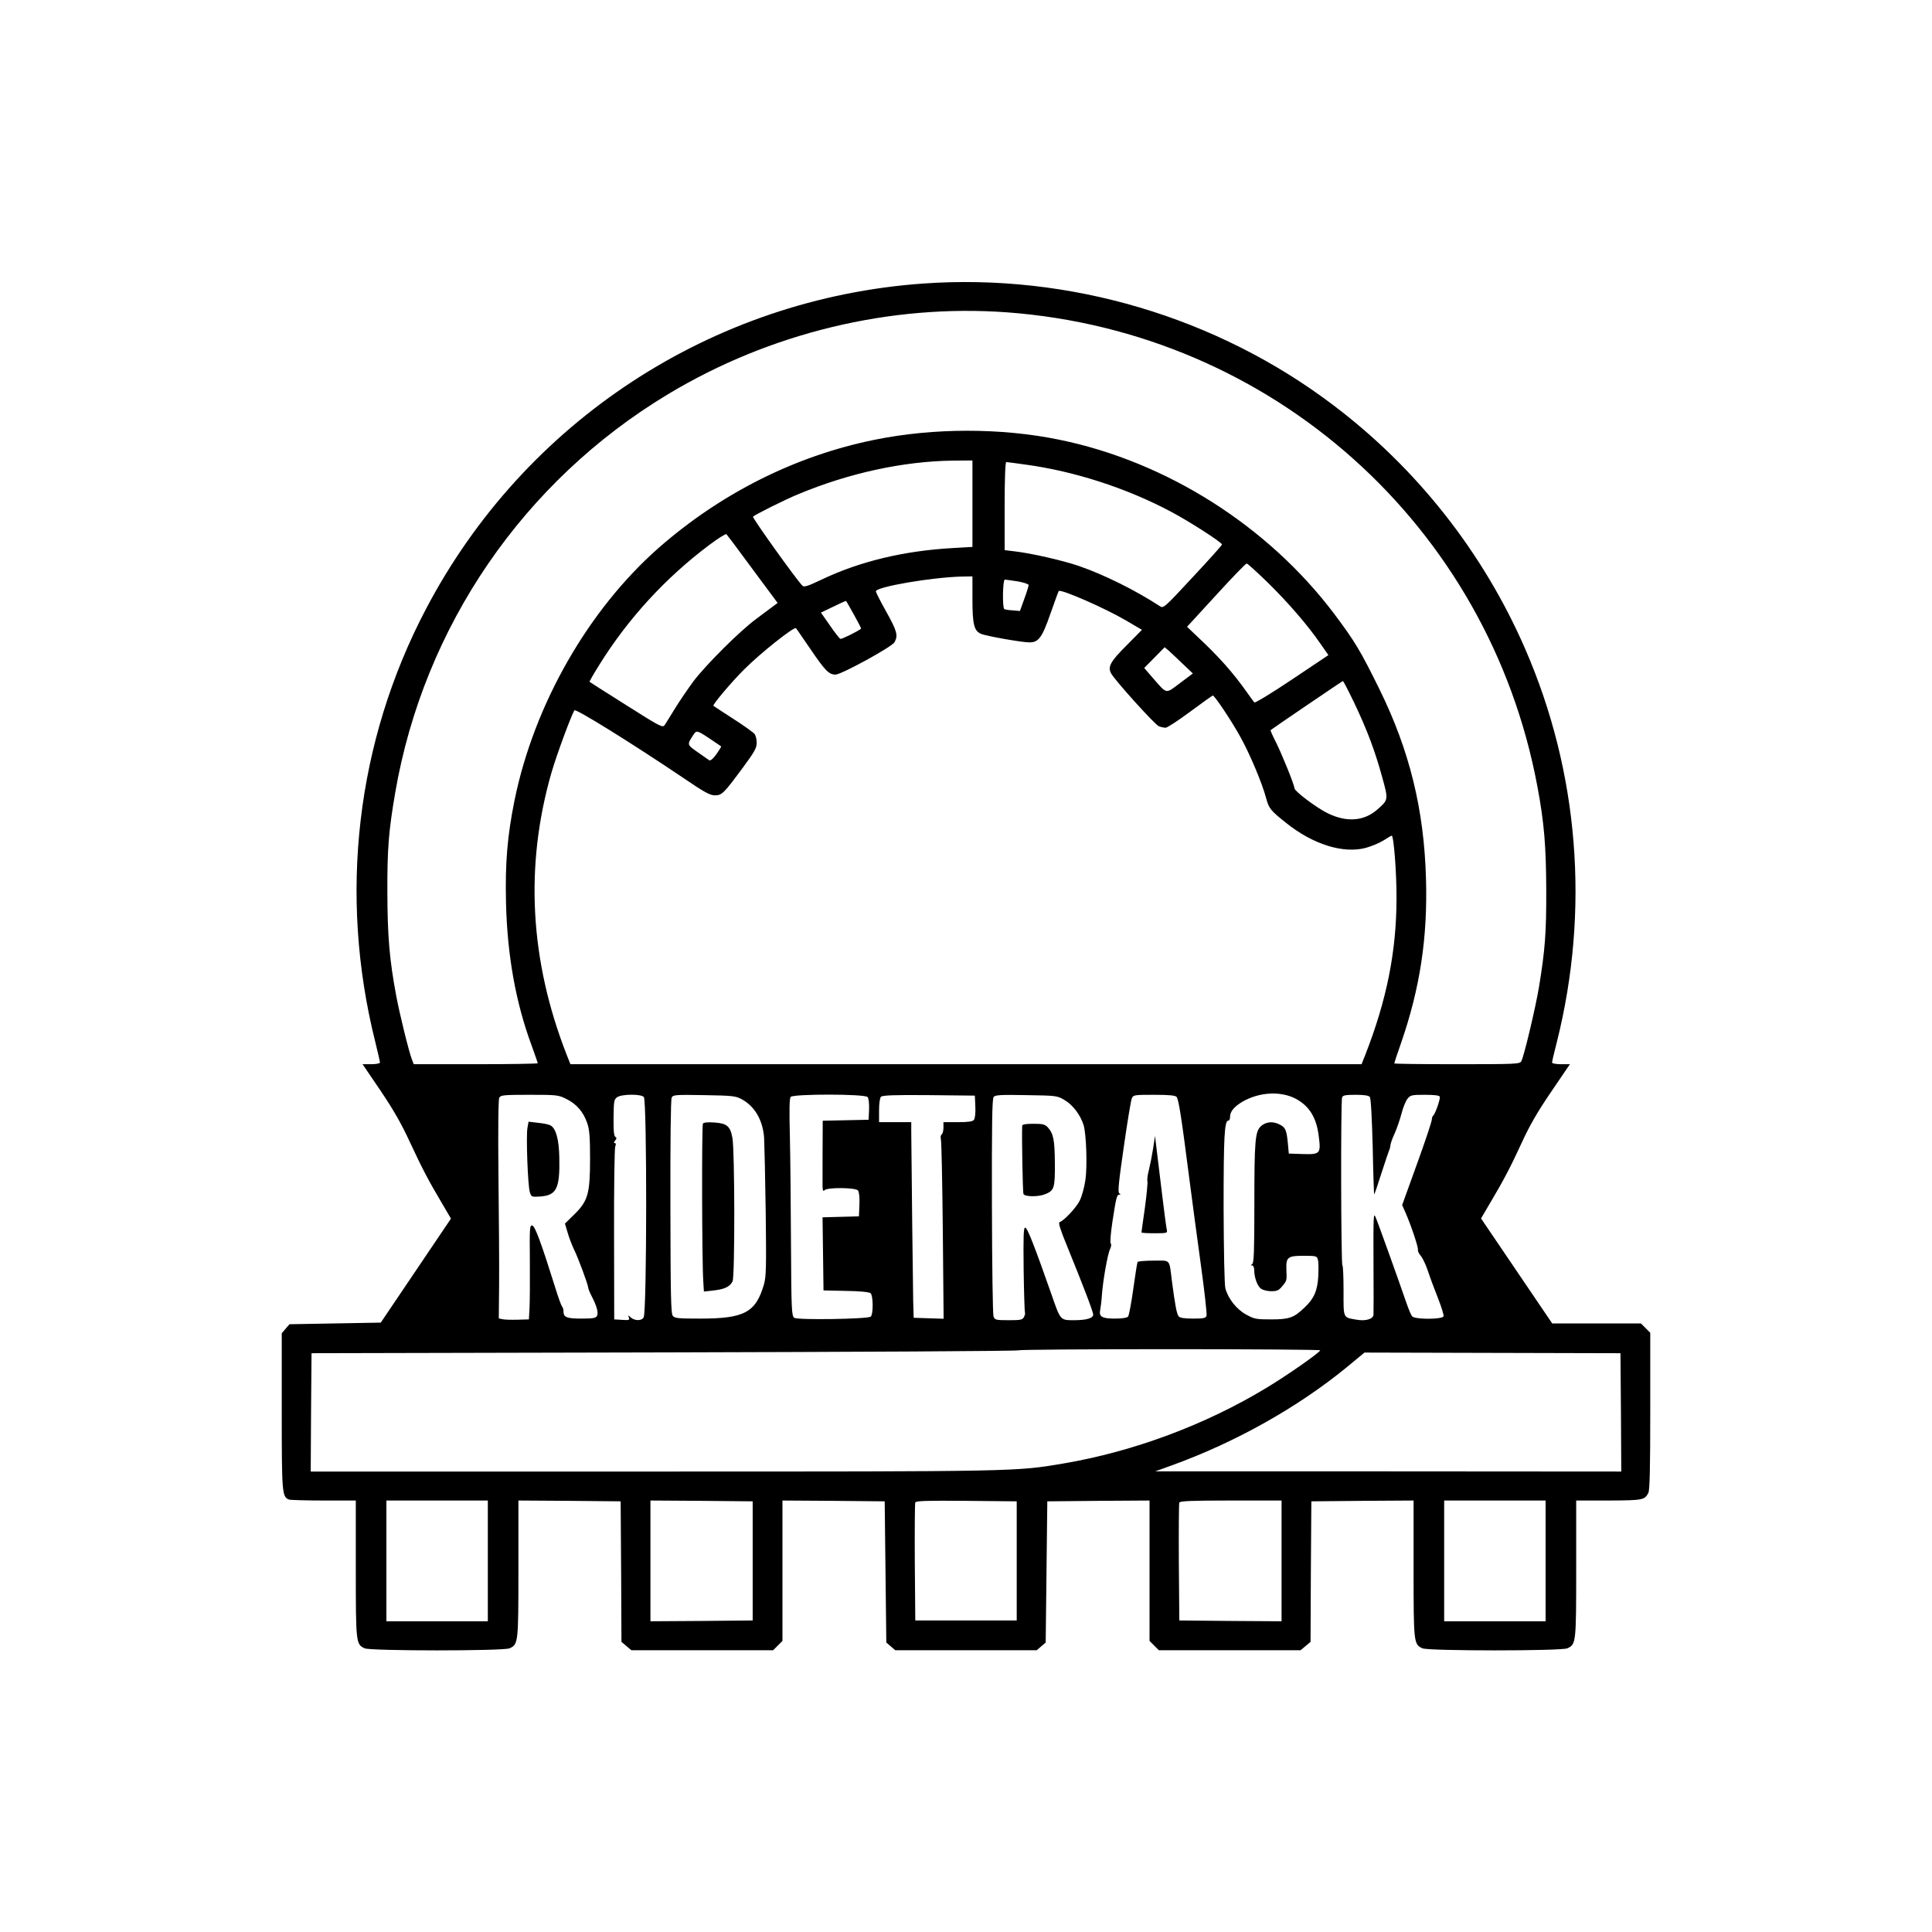 <?xml version="1.0" standalone="no"?>
<!DOCTYPE svg PUBLIC "-//W3C//DTD SVG 20010904//EN"
 "http://www.w3.org/TR/2001/REC-SVG-20010904/DTD/svg10.dtd">
<svg version="1.0" xmlns="http://www.w3.org/2000/svg"
 width="1200pt" height="1200pt" viewBox="0 0 1200 1200"
 preserveAspectRatio="xMidYMid meet">

<g transform="translate(0,1200) scale(0.1,-0.1)"
fill="#000000" stroke="none">
<path d="M5735 10239 c-1312 -93 -2478 -856 -3090 -2023 -432 -823 -543 -1774
-314 -2688 16 -65 29 -122 29 -128 0 -5 -24 -10 -54 -10 l-54 0 110 -162 c81
-120 130 -205 184 -322 78 -167 111 -231 201 -383 l54 -92 -218 -323 -218
-323 -283 -5 -284 -5 -24 -28 -24 -28 0 -485 c0 -511 2 -531 45 -548 9 -3 106
-6 216 -6 l199 0 0 -425 c0 -462 1 -468 55 -493 37 -17 863 -17 900 0 54 25
55 31 55 493 l0 425 318 -2 317 -3 3 -437 2 -436 31 -26 31 -26 440 0 440 0
29 29 29 29 0 436 0 436 318 -2 317 -3 5 -438 5 -439 28 -24 28 -24 439 0 439
0 28 24 28 24 5 439 5 438 318 3 317 2 0 -436 0 -436 29 -29 29 -29 440 0 440
0 31 26 31 26 2 436 3 437 318 3 317 2 0 -425 c0 -462 1 -468 55 -493 37 -17
863 -17 900 0 54 25 55 31 55 493 l0 425 203 0 c211 1 222 3 245 47 9 16 12
157 12 508 l0 487 -29 29 -29 29 -276 0 -275 0 -221 326 -221 326 54 92 c86
144 131 231 200 381 47 103 96 188 181 313 l117 172 -55 0 c-31 0 -56 5 -56
10 0 6 13 63 30 128 205 818 137 1675 -197 2442 -259 596 -671 1120 -1191
1513 -723 548 -1640 820 -2547 756z m520 -179 c1646 -122 2992 -1324 3294
-2945 42 -223 54 -370 55 -640 1 -265 -7 -374 -45 -605 -21 -127 -93 -431
-110 -462 -9 -17 -38 -18 -399 -18 -215 0 -390 2 -390 5 0 3 18 58 41 123 119
343 167 658 156 1026 -12 428 -102 794 -287 1171 -120 244 -155 302 -285 475
-412 545 -1041 943 -1706 1079 -360 74 -779 74 -1144 0 -492 -99 -956 -332
-1344 -672 -438 -386 -773 -972 -895 -1567 -45 -224 -59 -389 -53 -640 8 -324
60 -616 158 -881 21 -59 39 -109 39 -113 0 -3 -173 -6 -385 -6 l-385 0 -11 28
c-19 48 -77 284 -98 397 -42 223 -54 370 -55 640 -1 274 8 384 49 623 178
1031 797 1934 1695 2474 633 381 1381 561 2105 508z m-215 -1188 l0 -269 -122
-7 c-303 -17 -579 -83 -817 -197 -84 -40 -107 -47 -117 -37 -44 46 -313 423
-307 429 14 13 199 106 280 139 316 132 654 205 961 209 l122 1 0 -268z m332
242 c301 -41 623 -145 897 -290 116 -61 321 -193 321 -206 0 -5 -82 -96 -182
-203 -177 -191 -182 -195 -204 -180 -150 98 -345 195 -501 249 -102 35 -298
80 -405 92 l-58 7 0 273 c0 170 4 274 10 274 5 0 60 -7 122 -16z m-1697 -650
l155 -209 -27 -20 c-14 -11 -63 -47 -107 -80 -102 -75 -313 -286 -390 -388
-32 -44 -83 -118 -112 -165 -29 -48 -59 -95 -66 -106 -13 -17 -28 -9 -238 124
-124 78 -226 143 -228 145 -2 2 25 49 60 105 179 288 413 543 686 747 53 40
100 69 104 65 5 -5 78 -102 163 -218z m3198 -81 c132 -130 249 -266 327 -379
l51 -73 -227 -152 c-124 -83 -229 -147 -233 -142 -4 4 -25 33 -46 63 -88 124
-175 222 -308 346 l-64 61 180 196 c99 109 185 197 190 197 6 0 64 -53 130
-117z m-1833 -103 c0 -160 10 -200 56 -218 37 -14 252 -52 298 -52 57 0 79 30
131 180 26 74 49 137 51 139 13 14 291 -108 418 -183 l99 -58 -96 -97 c-99
-99 -118 -132 -96 -173 22 -42 273 -320 297 -329 13 -5 32 -9 42 -9 10 0 79
45 153 100 74 55 137 100 140 100 11 0 116 -157 170 -255 60 -107 137 -291
161 -382 17 -64 27 -77 124 -154 167 -134 356 -193 496 -155 36 10 86 31 111
47 25 16 47 29 49 29 13 0 31 -234 30 -395 -1 -327 -61 -627 -194 -967 l-23
-58 -2457 0 -2457 0 -23 58 c-230 588 -261 1174 -95 1752 32 110 122 355 143
388 8 12 350 -200 687 -427 120 -82 156 -101 185 -101 44 0 55 11 174 172 73
99 86 122 86 155 0 21 -6 45 -13 54 -7 9 -66 52 -132 94 -66 43 -122 79 -124
81 -7 6 110 145 188 223 101 102 315 272 325 259 2 -1 42 -60 90 -130 92 -135
115 -158 156 -158 37 1 350 172 366 201 23 42 16 69 -51 189 -36 64 -65 122
-65 127 0 28 350 88 538 92 l62 1 0 -140z m281 109 c38 -7 69 -17 68 -23 0 -6
-12 -45 -27 -86 l-27 -75 -45 4 c-25 1 -48 5 -52 8 -13 7 -10 183 3 183 5 0
41 -5 80 -11z m-1017 -207 c26 -46 46 -85 44 -87 -17 -15 -120 -66 -128 -63
-5 1 -35 39 -65 83 l-56 80 77 37 c43 21 78 37 79 35 2 -1 24 -40 49 -85z
m2043 -306 l62 -59 -80 -60 c-92 -69 -78 -71 -172 36 l-50 58 63 64 64 65 26
-22 c14 -13 53 -49 87 -82z m1065 -243 c80 -168 128 -296 173 -460 39 -141 39
-140 -30 -201 -83 -73 -191 -81 -309 -23 -71 35 -206 137 -206 155 0 20 -76
208 -115 286 -20 39 -35 73 -33 75 13 11 444 304 449 305 3 0 35 -62 71 -137z
m-3999 -224 c34 -23 64 -43 66 -45 2 -2 -12 -23 -29 -48 -20 -28 -37 -43 -45
-38 -6 4 -39 27 -73 51 -66 47 -66 44 -24 109 18 27 23 26 105 -29z m3638
-2235 c83 -46 126 -117 140 -231 14 -109 9 -114 -99 -111 l-87 3 -6 65 c-8 82
-15 97 -50 115 -41 22 -84 18 -115 -8 -39 -34 -43 -89 -43 -501 0 -275 -3
-351 -13 -357 -10 -7 -10 -9 0 -9 6 0 12 -12 12 -27 0 -48 20 -102 43 -118 12
-8 40 -15 63 -15 35 0 47 5 68 31 29 34 29 36 26 101 -3 79 7 88 105 88 82 0
85 -1 91 -26 4 -14 4 -60 2 -102 -5 -89 -27 -139 -85 -193 -66 -64 -96 -74
-208 -74 -92 0 -104 2 -155 30 -60 33 -112 99 -129 163 -6 21 -10 235 -11 500
0 447 5 542 30 542 6 0 10 10 10 23 0 33 25 63 77 94 105 61 240 68 334 17z
m-4533 0 c63 -31 106 -81 129 -149 14 -40 18 -84 18 -220 0 -219 -13 -264 -97
-347 l-59 -58 17 -57 c9 -32 27 -78 39 -103 26 -52 87 -217 89 -240 1 -8 10
-30 20 -49 31 -59 45 -106 34 -124 -7 -14 -25 -17 -96 -17 -93 0 -112 8 -112
45 0 12 -4 25 -9 30 -5 6 -23 55 -40 110 -89 285 -128 390 -145 393 -16 3 -17
-13 -15 -220 1 -122 0 -254 -2 -293 l-4 -70 -70 -2 c-38 -1 -81 0 -93 3 l-24
5 2 207 c1 114 -1 418 -4 677 -3 291 -1 476 5 487 9 16 27 18 187 18 172 0
180 -1 230 -26z m481 12 c20 -24 19 -1330 -1 -1368 -11 -23 -56 -23 -80 -1
-18 16 -18 16 -12 -1 6 -15 1 -17 -42 -14 l-49 3 -1 525 c-1 289 3 535 7 548
6 14 5 22 -2 22 -8 0 -7 6 2 16 10 12 10 17 1 23 -9 5 -12 41 -11 119 1 102 3
114 22 127 28 20 150 21 166 1z m607 -13 c82 -44 132 -130 140 -240 2 -38 7
-245 10 -461 4 -346 3 -400 -11 -450 -51 -174 -121 -212 -396 -212 -134 0
-159 2 -170 17 -12 13 -14 133 -15 677 -1 398 2 668 8 679 9 17 24 18 201 15
175 -3 196 -5 233 -25z m783 13 c7 -8 10 -40 9 -77 l-3 -64 -142 -3 -143 -3 0
-32 c-1 -52 -1 -339 -1 -376 1 -27 4 -32 13 -23 18 18 192 16 207 -2 7 -9 11
-42 9 -88 l-3 -73 -113 -3 -113 -3 3 -227 3 -227 139 -3 c82 -1 145 -7 153
-14 17 -14 18 -132 1 -146 -20 -15 -454 -22 -475 -7 -16 12 -18 52 -20 456 -1
244 -4 547 -7 673 -4 161 -3 233 5 243 17 19 461 19 478 -1z m669 -59 c2 -42
-2 -74 -9 -83 -8 -10 -36 -14 -100 -14 l-89 0 0 -34 c0 -19 -5 -38 -11 -42 -6
-3 -8 -17 -5 -30 4 -13 9 -270 12 -569 l5 -546 -93 3 -93 3 -3 105 c-2 85 -10
819 -12 1053 l0 57 -100 0 -100 0 0 73 c0 44 5 78 12 85 9 9 84 12 298 10
l285 -3 3 -68z m555 40 c51 -30 99 -94 118 -157 16 -57 23 -248 11 -337 -7
-48 -22 -103 -36 -131 -23 -45 -97 -124 -125 -133 -9 -3 6 -50 49 -154 94
-231 160 -402 160 -420 0 -23 -42 -35 -120 -35 -84 0 -83 -2 -139 160 -103
294 -150 415 -163 415 -11 0 -12 -48 -10 -260 2 -143 6 -263 8 -267 3 -4 0
-17 -6 -28 -9 -18 -21 -20 -96 -20 -79 0 -85 2 -93 23 -5 12 -9 321 -10 686
-1 508 1 667 11 678 10 12 44 14 202 11 189 -3 191 -3 239 -31z m695 20 c13
-16 30 -125 77 -492 19 -148 53 -400 75 -560 22 -159 37 -297 34 -307 -4 -15
-17 -18 -83 -18 -54 0 -82 4 -90 14 -12 14 -22 68 -41 211 -19 150 -6 135
-115 135 -51 0 -96 -4 -99 -8 -3 -5 -15 -80 -27 -168 -12 -87 -27 -165 -32
-171 -6 -8 -36 -13 -82 -13 -82 0 -101 12 -91 57 3 16 8 55 10 88 6 86 35 255
51 287 7 14 9 30 4 35 -5 5 0 66 11 138 23 150 27 165 43 165 9 0 8 3 -1 8
-10 7 -4 67 28 288 22 153 44 289 50 302 9 21 14 22 139 22 94 0 131 -4 139
-13z m1200 0 c7 -8 13 -126 18 -307 3 -162 8 -296 9 -298 2 -2 22 57 45 130
24 73 45 137 48 143 3 5 7 19 8 31 1 12 13 46 27 75 13 30 32 84 42 122 9 37
26 78 37 92 18 23 26 25 108 25 62 0 90 -4 93 -12 4 -14 -29 -109 -42 -118 -4
-3 -7 -14 -8 -25 0 -11 -41 -135 -92 -275 l-92 -255 21 -47 c37 -85 81 -219
77 -231 -2 -7 6 -24 19 -39 12 -15 32 -58 44 -95 12 -37 40 -112 62 -167 21
-54 37 -104 34 -112 -8 -20 -179 -20 -195 0 -7 8 -22 45 -35 82 -47 137 -177
500 -192 534 -13 32 -14 5 -13 -280 1 -173 1 -320 0 -327 -3 -26 -50 -40 -104
-30 -87 15 -82 5 -82 181 0 86 -3 156 -7 156 -9 0 -11 1021 -2 1044 5 13 21
16 84 16 50 0 81 -4 88 -13z m-308 -1574 c0 -12 -204 -155 -332 -232 -379
-230 -827 -397 -1263 -471 -295 -50 -278 -50 -2552 -50 l-2123 0 2 368 3 367
2192 5 c1205 3 2195 8 2199 13 4 4 427 7 941 7 513 0 933 -3 933 -7z m1868
-385 l2 -368 -1447 1 -1448 0 105 38 c395 143 781 360 1085 609 l110 91 795
-2 795 -2 3 -367z m-7038 -923 l0 -375 -315 0 -315 0 0 375 0 375 315 0 315 0
0 -375z m1645 0 l0 -370 -317 -3 -318 -2 0 375 0 375 318 -2 317 -3 0 -370z
m1640 0 l0 -370 -315 0 -315 0 -3 360 c-1 198 0 366 3 373 3 10 72 12 317 10
l313 -3 0 -370z m1645 0 l0 -375 -317 2 -318 3 -3 360 c-1 198 0 366 3 372 3
10 76 13 320 13 l315 0 0 -375z m1640 0 l0 -375 -315 0 -315 0 0 375 0 375
315 0 315 0 0 -375z"/>
<path d="M3276 4994 c-9 -47 2 -359 15 -399 9 -29 11 -30 62 -27 104 7 125 49
121 242 -2 113 -21 182 -55 200 -10 6 -45 13 -77 16 l-59 7 -7 -39z"/>
<path d="M4366 5021 c-8 -12 -6 -861 2 -975 l4 -68 62 7 c66 7 99 23 116 56
15 26 14 816 -1 892 -13 72 -34 90 -113 95 -40 3 -66 0 -70 -7z"/>
<path d="M6349 5008 c-3 -66 3 -413 8 -424 6 -17 88 -19 130 -3 61 23 66 37
65 193 -1 147 -9 185 -44 224 -18 19 -32 22 -90 22 -47 0 -68 -4 -69 -12z"/>
<path d="M7162 4865 c-7 -44 -19 -104 -26 -132 -8 -29 -12 -61 -9 -71 2 -10
-5 -84 -16 -165 -12 -81 -21 -149 -21 -152 0 -3 36 -5 81 -5 79 0 81 1 76 23
-3 12 -15 103 -27 202 -12 99 -27 225 -34 280 l-12 100 -12 -80z"/>
</g>
</svg>
